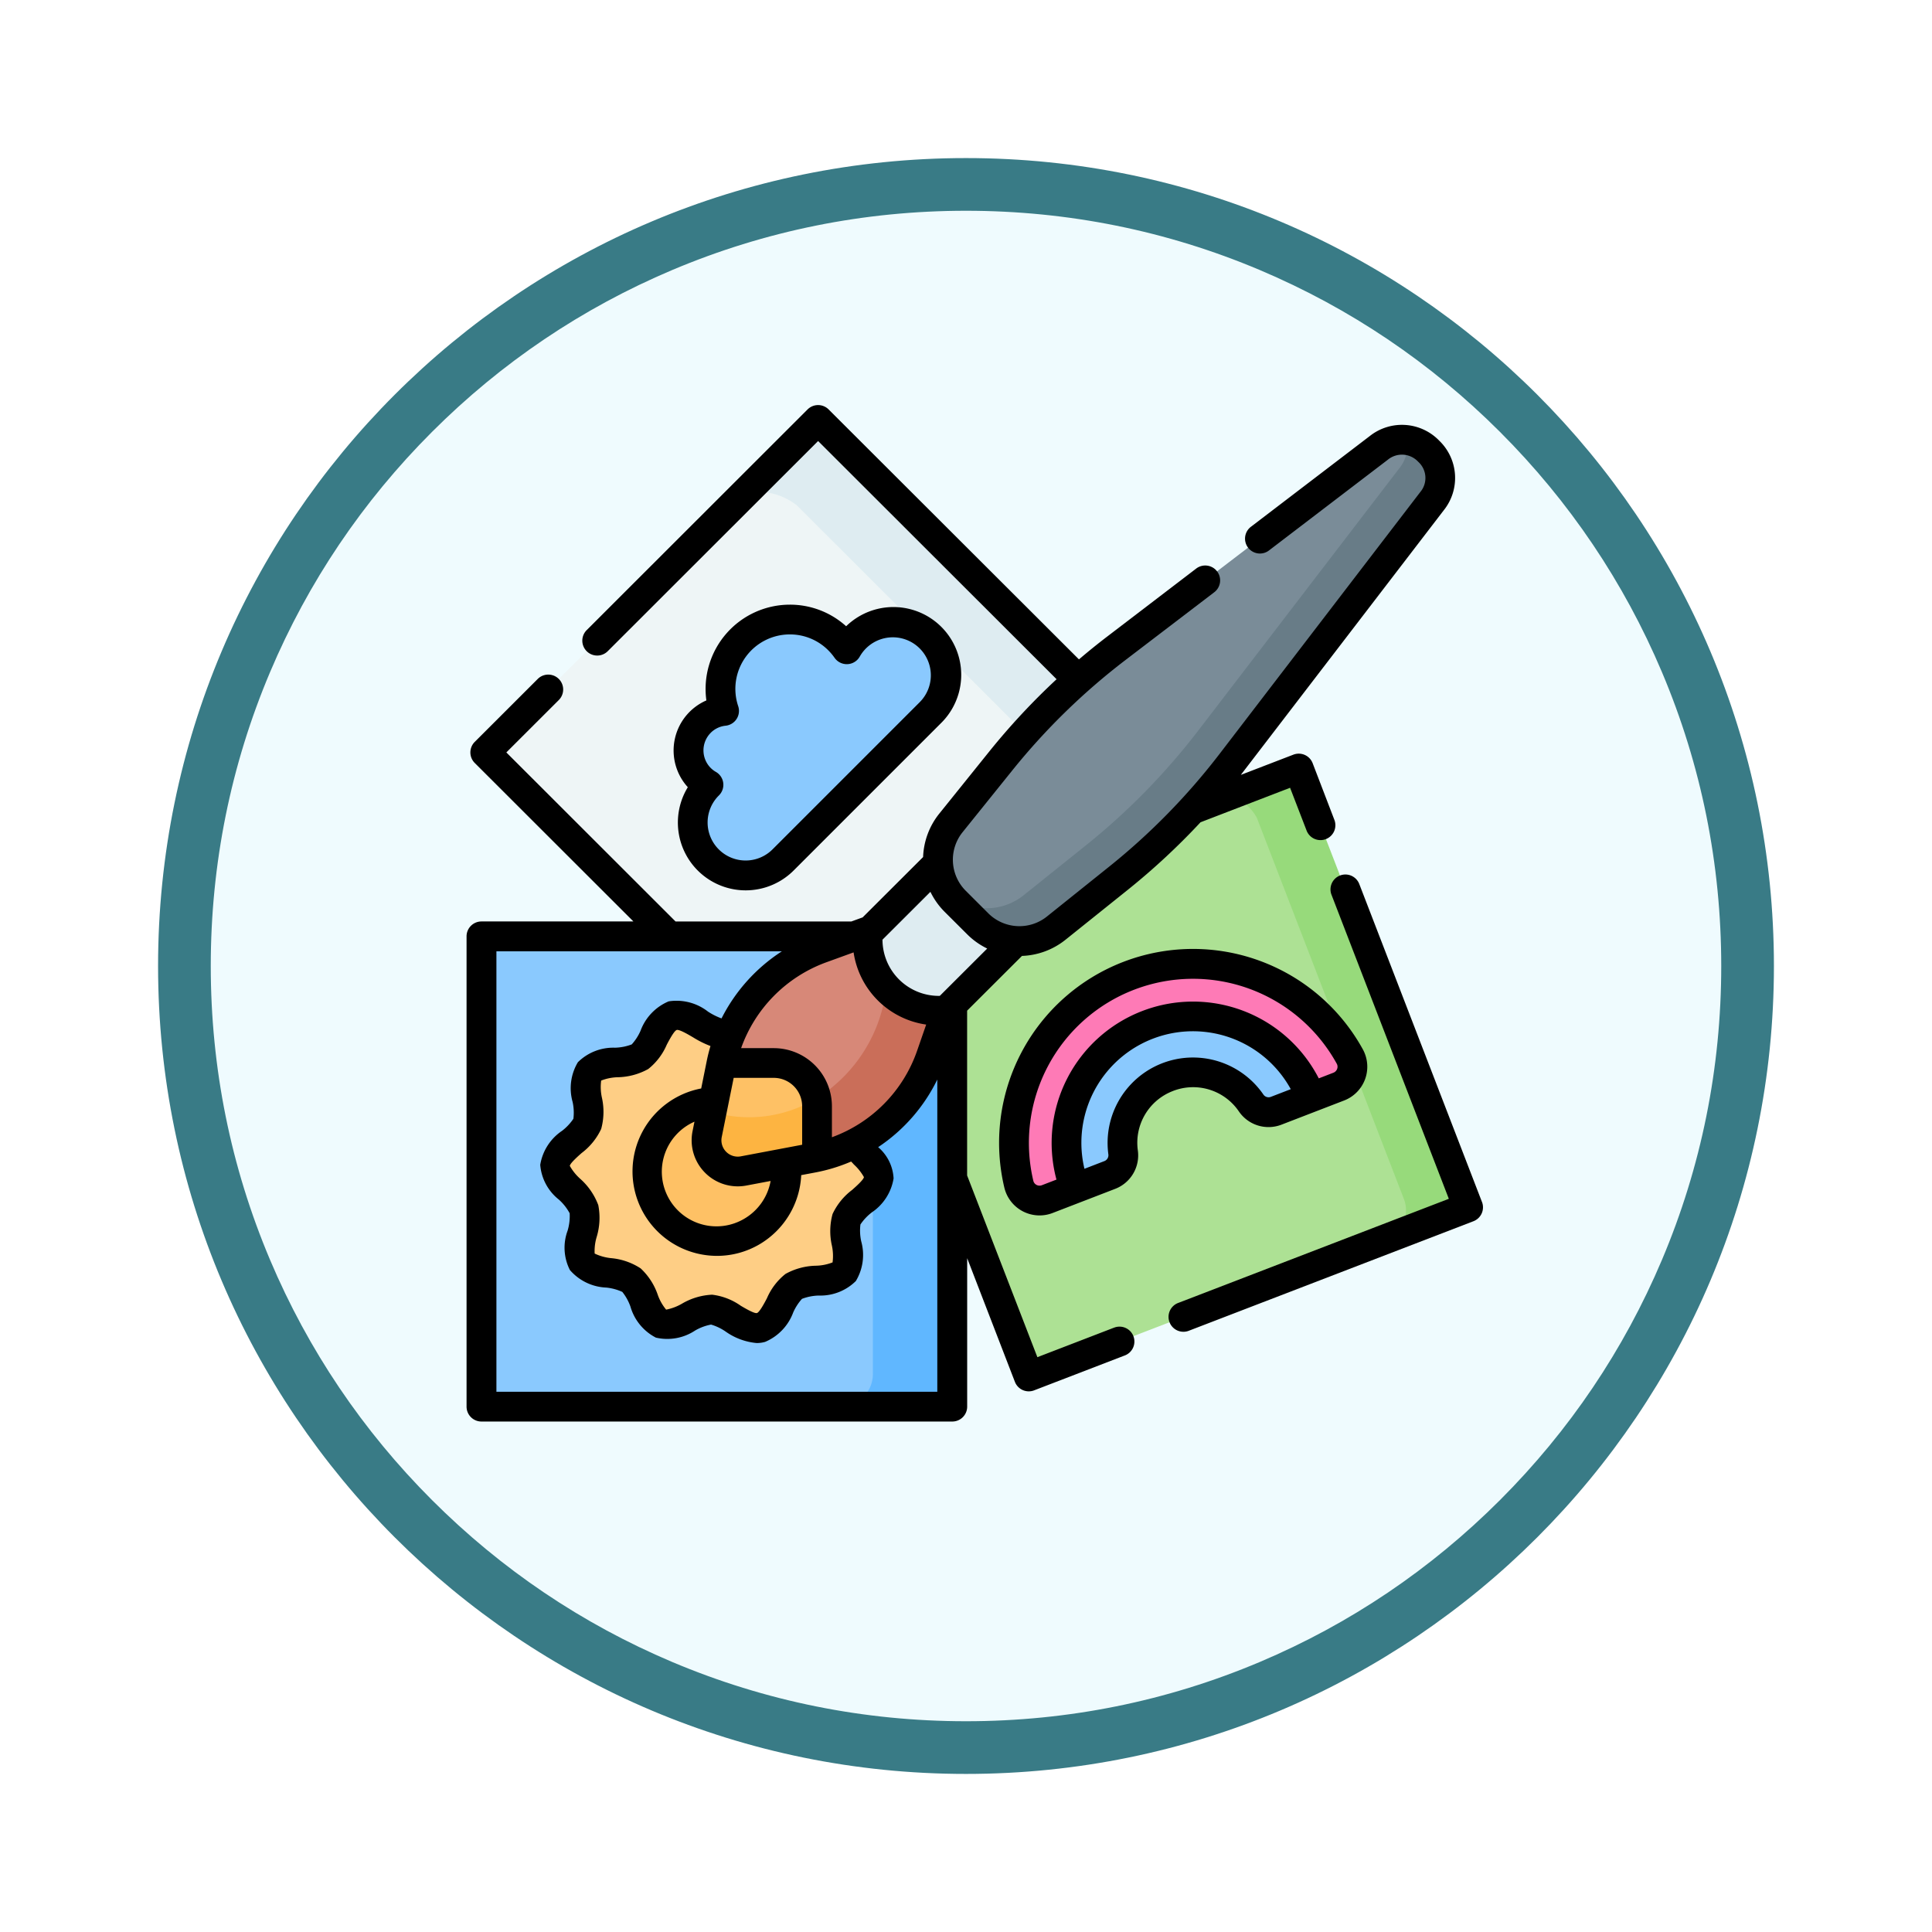 <svg xmlns="http://www.w3.org/2000/svg" xmlns:xlink="http://www.w3.org/1999/xlink" width="110" height="110" viewBox="0 0 110 110">
  <defs>
    <filter id="Trazado_982547" x="0" y="0" width="110" height="110" filterUnits="userSpaceOnUse">
      <feOffset dy="3" input="SourceAlpha"/>
      <feGaussianBlur stdDeviation="3" result="blur"/>
      <feFlood flood-opacity="0.161"/>
      <feComposite operator="in" in2="blur"/>
      <feComposite in="SourceGraphic"/>
    </filter>
  </defs>
  <g id="Grupo_1179273" data-name="Grupo 1179273" transform="translate(-3069 -2451.257)">
    <g id="Grupo_1175190" data-name="Grupo 1175190" transform="translate(3078 2457.257)">
      <g id="Grupo_1164700" data-name="Grupo 1164700" transform="translate(0 0)">
        <g id="Grupo_1160931" data-name="Grupo 1160931" transform="translate(0 0)">
          <g id="Grupo_1160749" data-name="Grupo 1160749" transform="translate(0 0)">
            <g id="Grupo_1158891" data-name="Grupo 1158891" transform="translate(0 0)">
              <g id="Grupo_1157406" data-name="Grupo 1157406" transform="translate(0 0)">
                <g id="Grupo_1155793" data-name="Grupo 1155793">
                  <g id="Grupo_1154704" data-name="Grupo 1154704">
                    <g id="Grupo_1150790" data-name="Grupo 1150790">
                      <g id="Grupo_1154214" data-name="Grupo 1154214">
                        <g id="Grupo_1152583" data-name="Grupo 1152583">
                          <g id="Grupo_1146973" data-name="Grupo 1146973">
                            <g id="Grupo_1146954" data-name="Grupo 1146954">
                              <g transform="matrix(1, 0, 0, 1, -9, -6)" filter="url(#Trazado_982547)">
                                <g id="Trazado_982547-2" data-name="Trazado 982547" transform="translate(9 6)" fill="#effbfe">
                                  <path d="M 46 90.5 C 39.992 90.5 34.164 89.324 28.679 87.003 C 23.38 84.762 18.621 81.553 14.534 77.466 C 10.446 73.379 7.238 68.62 4.996 63.321 C 2.676 57.836 1.5 52.008 1.5 46 C 1.5 39.992 2.676 34.164 4.996 28.679 C 7.238 23.38 10.446 18.621 14.534 14.534 C 18.621 10.446 23.38 7.238 28.679 4.996 C 34.164 2.676 39.992 1.5 46 1.5 C 52.008 1.5 57.836 2.676 63.321 4.996 C 68.62 7.238 73.379 10.446 77.466 14.534 C 81.554 18.621 84.762 23.38 87.004 28.679 C 89.324 34.164 90.5 39.992 90.5 46 C 90.5 52.008 89.324 57.836 87.004 63.321 C 84.762 68.62 81.554 73.379 77.466 77.466 C 73.379 81.553 68.62 84.762 63.321 87.003 C 57.836 89.324 52.008 90.5 46 90.5 Z" stroke="none"/>
                                  <path d="M 46 3 C 40.194 3 34.563 4.137 29.263 6.378 C 24.143 8.544 19.544 11.644 15.594 15.594 C 11.644 19.544 8.544 24.143 6.378 29.263 C 4.137 34.563 3 40.194 3 46 C 3 51.806 4.137 57.437 6.378 62.737 C 8.544 67.857 11.644 72.455 15.594 76.405 C 19.544 80.355 24.143 83.456 29.263 85.622 C 34.563 87.863 40.194 89 46 89 C 51.806 89 57.437 87.863 62.737 85.622 C 67.857 83.456 72.456 80.355 76.406 76.405 C 80.356 72.455 83.456 67.857 85.622 62.737 C 87.864 57.437 89 51.806 89 46 C 89 40.194 87.864 34.563 85.622 29.263 C 83.456 24.143 80.356 19.544 76.406 15.594 C 72.456 11.644 67.857 8.544 62.737 6.378 C 57.437 4.137 51.806 3 46 3 M 46 0 C 71.405 0 92 20.595 92 46 C 92 71.405 71.405 92 46 92 C 20.595 92 7.62939453125e-06 71.405 7.62939453125e-06 46 C 7.62939453125e-06 20.595 20.595 0 46 0 Z" stroke="none" fill="#397b86"/>
                                </g>
                              </g>
                            </g>
                          </g>
                        </g>
                      </g>
                    </g>
                  </g>
                </g>
              </g>
            </g>
          </g>
        </g>
      </g>
    </g>
    <g id="dibujar" transform="translate(3095.564 2474.321)">
      <g id="Grupo_1179271" data-name="Grupo 1179271" transform="translate(0.848 1.034)">
        <path id="Trazado_1040199" data-name="Trazado 1040199" d="M29.535,55.533l-18.319-18.3a.452.452,0,0,1,0-.64L25.684,22.144l3.847-2.689a.452.452,0,0,1,.639,0L48.485,36.6a.452.452,0,0,1,0,.64L30.174,55.533a.452.452,0,0,1-.639,0Z" transform="translate(-10.678 -18.173)" fill="#eef5f6"/>
        <path id="Trazado_1040200" data-name="Trazado 1040200" d="M163.061,28.22,158.573,32.7a2.58,2.58,0,0,0-.061-3.589l-15.306-15.29a3.644,3.644,0,0,0-2.946-.705L144.1,9.282a.452.452,0,0,1,.639,0l18.32,18.3A.453.453,0,0,1,163.061,28.22Z" transform="translate(-125.254 -9.15)" fill="#deecf1"/>
        <path id="Trazado_1040201" data-name="Trazado 1040201" d="M232.58,215.33l-2.891,1.693L209,224.984a.452.452,0,0,1-.584-.259l-9.316-24.14a.452.452,0,0,1,.259-.585l20.589-7.923,3.412-.561a.452.452,0,0,1,.584.259l8.893,22.97A.452.452,0,0,1,232.58,215.33Z" transform="translate(-177.417 -170.877)" fill="#ade194"/>
        <path id="Trazado_1040202" data-name="Trazado 1040202" d="M397.011,209.268l-4.23,1.628a1.746,1.746,0,0,0,1-2.259L385.4,186.913a2.582,2.582,0,0,0-1.612-1.251l3.581-1.378a.453.453,0,0,1,.584.26l9.316,24.14A.452.452,0,0,1,397.011,209.268Z" transform="translate(-341.258 -164.462)" fill="#97da7b"/>
        <path id="Trazado_1040203" data-name="Trazado 1040203" d="M33.29,293.72l-4.708.682H7.952a.452.452,0,0,1-.452-.452V268.08a.452.452,0,0,1,.452-.452h25.9a.452.452,0,0,1,.452.452l-.565,25.188A.452.452,0,0,1,33.29,293.72Z" transform="translate(-7.5 -238.412)" fill="#8ac9fe"/>
        <path id="Trazado_1040204" data-name="Trazado 1040204" d="M194.068,268.082v25.869a.452.452,0,0,1-.452.452H187.69a1.857,1.857,0,0,0,1.857-1.857V281.312l-1.927-2.553,1.927-11.129h4.069A.452.452,0,0,1,194.068,268.082Z" transform="translate(-167.261 -238.414)" fill="#60b7ff"/>
        <path id="Trazado_1040205" data-name="Trazado 1040205" d="M294.237,288.441l-1.58.609a7.2,7.2,0,0,0-13.436,5.186l-1.58.609a1.211,1.211,0,0,1-1.616-.842,10.192,10.192,0,0,1,18.844-7.272A1.213,1.213,0,0,1,294.237,288.441Z" transform="translate(-245.426 -250.672)" fill="#fe7ab6"/>
        <path id="Trazado_1040206" data-name="Trazado 1040206" d="M316.12,312.519h0l-1.973.761a1.2,1.2,0,0,1-1.43-.434,4.015,4.015,0,0,0-7.292,2.813,1.206,1.206,0,0,1-.769,1.283l-1.972.762a7.2,7.2,0,0,1,13.436-5.186Z" transform="translate(-268.89 -274.141)" fill="#8ac9fe"/>
        <path id="Trazado_1040207" data-name="Trazado 1040207" d="M56.254,325.037c-.887.251-1.94-.98-2.814-1.013-.906-.034-2.05,1.1-2.883.8s-.975-1.922-1.68-2.475-2.3-.294-2.8-1.047c-.487-.726.349-2.1.1-2.991s-1.686-1.621-1.653-2.495c.034-.906,1.53-1.529,1.836-2.362s-.423-2.284.131-2.989,2.119-.33,2.872-.835c.726-.487.977-2.088,1.864-2.339s1.94.98,2.814,1.013c.906.034,2.05-1.1,2.883-.8s.975,1.922,1.68,2.475,2.3.294,2.8,1.047c.487.726-.349,2.1-.1,2.991s1.686,1.621,1.653,2.495c-.034.906-1.53,1.529-1.836,2.362s.423,2.284-.131,2.989-2.119.33-2.872.835c-.727.487-.977,2.088-1.864,2.339Z" transform="translate(-40.334 -273.561)" fill="#fece85"/>
        <circle id="Elipse_12430" data-name="Elipse 12430" cx="3.958" cy="3.958" r="3.958" transform="translate(9.445 38.644)" fill="#fec165"/>
        <path id="Trazado_1040208" data-name="Trazado 1040208" d="M140.778,264.751l-2.983-2.981-1.047.5-2.664.851a8.865,8.865,0,0,0-5.654,6.525l2.463.539a2.461,2.461,0,0,1,2.462,2.462l.523.327A14.332,14.332,0,0,0,140.778,264.751Z" transform="translate(-114.761 -233.217)" fill="#d78878"/>
        <path id="Trazado_1040209" data-name="Trazado 1040209" d="M129.489,336.764c-.092.02-.5-.272-.587-.255l-3.4.6a1.534,1.534,0,0,1-1.894-1.894l-.145-1.015.549-2.722c0-.018.008-.036.012-.054H127a2.461,2.461,0,0,1,2.462,2.462Z" transform="translate(-110.352 -294.994)" fill="#fec165"/>
        <path id="Trazado_1040210" data-name="Trazado 1040210" d="M175.337,265.6l-.443,1.1-.819,2.538a8.873,8.873,0,0,1-6.463,5.752l-1.172-1.723a12.269,12.269,0,0,0,1.1-1.6,8.557,8.557,0,0,0,4.036-7.376,9.009,9.009,0,0,0-.329-2.421l.259-.094Z" transform="translate(-148.475 -233.216)" fill="#ca6e59"/>
        <path id="Trazado_1040211" data-name="Trazado 1040211" d="M127.193,352.605c-.092.02-.183.04-.275.057l-3.937.744a1.778,1.778,0,0,1-2.075-2.1l.257-1.27a7.405,7.405,0,0,0,5.96-.757,2.485,2.485,0,0,1,.04.443Z" transform="translate(-108.056 -310.835)" fill="#fdb441"/>
        <path id="Trazado_1040212" data-name="Trazado 1040212" d="M206.449,225.2l-.751-.059a4,4,0,0,1-3.682-3.984v-.388l5.433-5.422a1.24,1.24,0,0,1,1.753,0l2.681,2.679a1.237,1.237,0,0,1,0,1.751Z" transform="translate(-180.03 -191.717)" fill="#deecf1"/>
        <path id="Trazado_1040213" data-name="Trazado 1040213" d="M239.763,44.555l-1.312-.842a3.349,3.349,0,0,1-.242-4.469l2.837-3.526a38.249,38.249,0,0,1,6.593-6.427l14.927-11.4a2.1,2.1,0,0,1,1.614-.445c1.323.834,1.529,1.943.4,3.419L253.663,34.987a35.643,35.643,0,0,1-6,6.553l-3.425,3.26a3.359,3.359,0,0,1-4.475-.245Z" transform="translate(-211.476 -16.493)" fill="#7a8c98"/>
        <path id="Trazado_1040214" data-name="Trazado 1040214" d="M271.133,21.1l-11.422,14.9a38.226,38.226,0,0,1-6.439,6.579l-3.532,2.83a3.359,3.359,0,0,1-4.475-.245l-1.278-1.277a3.3,3.3,0,0,1-.277-.314,3.359,3.359,0,0,0,4.167-.026l3.532-2.83a38.193,38.193,0,0,0,6.439-6.581l11.422-14.9a2.092,2.092,0,0,0,.445-1.612,2.172,2.172,0,0,1,1.417,3.475Z" transform="translate(-217.011 -16.671)" fill="#687c87"/>
        <path id="Trazado_1040215" data-name="Trazado 1040215" d="M125.415,108.933a3.029,3.029,0,0,0-4.069.115,3,3,0,0,0-.28.312.334.334,0,0,1-.514.01q-.084-.1-.176-.188a3.948,3.948,0,0,0-6.635,3.7.341.341,0,0,1-.245.411,2.253,2.253,0,0,0-1.019.587,2.279,2.279,0,0,0,.177,3.363.329.329,0,0,1,.06.464,3.013,3.013,0,0,0,4.485,4.01l8.374-8.374A3.013,3.013,0,0,0,125.415,108.933Z" transform="translate(-100.028 -96.849)" fill="#8ac9fe"/>
      </g>
      <g id="Grupo_1179272" data-name="Grupo 1179272" transform="translate(0 0)">
        <path id="Trazado_1040216" data-name="Trazado 1040216" d="M36.842,52.536,32.5,54.208,28.5,43.862V34.479l3.123-3.117a4.2,4.2,0,0,0,2.481-.923l3.532-2.831a39.133,39.133,0,0,0,4.152-3.855l5.1-1.964.933,2.418a.848.848,0,1,0,1.582-.61L48.173,20.39a.848.848,0,0,0-1.1-.486l-2.989,1.15L55.642,5.983a2.944,2.944,0,0,0-.258-3.953,2.95,2.95,0,0,0-3.96-.266L44.679,6.913A.848.848,0,1,0,45.708,8.26l6.744-5.149a1.264,1.264,0,0,1,1.731.116A1.243,1.243,0,0,1,54.3,4.952l-11.421,14.9a37.45,37.45,0,0,1-6.3,6.434l-3.532,2.83a2.508,2.508,0,0,1-3.345-.183l-1.279-1.278a2.5,2.5,0,0,1-.181-3.338l2.837-3.526a37.447,37.447,0,0,1,6.447-6.284l5.037-3.845a.848.848,0,1,0-1.029-1.348L36.5,13.16q-.835.637-1.633,1.319L20.615.248a.848.848,0,0,0-1.2,0L6.852,12.8A.848.848,0,1,0,8.05,14L20.016,2.046,33.594,15.608a39.117,39.117,0,0,0-3.837,4.12L26.92,23.254a4.186,4.186,0,0,0-.926,2.478l-3.443,3.436-.644.234H11.9L2.265,19.776l2.987-2.983a.848.848,0,1,0-1.2-1.2L.466,19.176a.848.848,0,0,0,0,1.2L9.5,29.4H.848A.848.848,0,0,0,0,30.25V57.024a.848.848,0,0,0,.848.848H27.655a.848.848,0,0,0,.848-.848V48.572l2.716,7.037a.847.847,0,0,0,1.1.486l5.137-1.977a.848.848,0,1,0-.609-1.582ZM22.033,43.22a2.891,2.891,0,0,1,.591.734c-.015.149-.457.541-.67.73a3.656,3.656,0,0,0-1.115,1.372,3.688,3.688,0,0,0-.042,1.782,2.8,2.8,0,0,1,.042.974,2.784,2.784,0,0,1-.948.189,3.722,3.722,0,0,0-1.732.467A3.555,3.555,0,0,0,17.1,50.858c-.136.258-.42.795-.567.837s-.67-.267-.921-.415a3.553,3.553,0,0,0-1.63-.629,3.7,3.7,0,0,0-1.719.512,2.879,2.879,0,0,1-.9.338,2.733,2.733,0,0,1-.48-.853,3.685,3.685,0,0,0-.971-1.495,3.657,3.657,0,0,0-1.669-.582,2.82,2.82,0,0,1-.95-.263,2.792,2.792,0,0,1,.114-.941A3.762,3.762,0,0,0,7.5,45.551a3.761,3.761,0,0,0-1.03-1.5,2.891,2.891,0,0,1-.591-.734c.015-.149.457-.541.67-.73a3.657,3.657,0,0,0,1.115-1.372,3.687,3.687,0,0,0,.042-1.782,2.8,2.8,0,0,1-.042-.974,2.783,2.783,0,0,1,.948-.19,3.722,3.722,0,0,0,1.732-.467A3.554,3.554,0,0,0,11.4,36.415c.136-.258.42-.795.567-.837s.67.267.921.415a5.727,5.727,0,0,0,1,.5c-.084.279-.155.562-.213.849l-.316,1.567a4.807,4.807,0,0,0-.32,9.373,4.834,4.834,0,0,0,1.223.158,4.777,4.777,0,0,0,2.421-.661,4.831,4.831,0,0,0,2.371-3.936l.816-.154a9.68,9.68,0,0,0,2.026-.62l.139.146Zm-2.925-1.107-3.492.66a.931.931,0,0,1-1.087-1.1l.68-3.368h2.283a1.616,1.616,0,0,1,1.615,1.614ZM13.572,43.7a2.626,2.626,0,0,0,2.358.736l1.382-.261a3.126,3.126,0,0,1-1.489,2.144A3.111,3.111,0,1,1,12.976,40.8l-.109.54A2.62,2.62,0,0,0,13.572,43.7Zm7.23-2.018V39.922a3.314,3.314,0,0,0-3.31-3.309H15.632a8.08,8.08,0,0,1,4.828-4.88l1.576-.572a4.876,4.876,0,0,0,4.133,4.11l-.522,1.505a8.045,8.045,0,0,1-4.844,4.91Zm7.7-11.552a4.208,4.208,0,0,0,1.142.812l-2.7,2.695a3.207,3.207,0,0,1-3.263-3.2l2.729-2.724a4.206,4.206,0,0,0,.813,1.142ZM1.7,56.176V31.1H17.952a9.829,9.829,0,0,0-3.435,3.82,3.831,3.831,0,0,1-.768-.385,2.907,2.907,0,0,0-2.244-.585,2.908,2.908,0,0,0-1.6,1.676,2.911,2.911,0,0,1-.5.774,2.884,2.884,0,0,1-.957.188,2.866,2.866,0,0,0-2.11.827,2.881,2.881,0,0,0-.3,2.26,2.866,2.866,0,0,1,.045.959,2.925,2.925,0,0,1-.648.688,2.89,2.89,0,0,0-1.24,1.935A2.8,2.8,0,0,0,5.25,45.231a2.884,2.884,0,0,1,.62.783,2.888,2.888,0,0,1-.117.991,2.8,2.8,0,0,0,.13,2.24,2.889,2.889,0,0,0,2.071,1,2.922,2.922,0,0,1,.913.246,2.867,2.867,0,0,1,.465.84,2.882,2.882,0,0,0,1.446,1.763,2.865,2.865,0,0,0,2.23-.4,2.832,2.832,0,0,1,.913-.342,2.908,2.908,0,0,1,.833.4,3.614,3.614,0,0,0,1.764.651,1.754,1.754,0,0,0,.48-.066,2.908,2.908,0,0,0,1.6-1.676,2.908,2.908,0,0,1,.5-.774,2.885,2.885,0,0,1,.957-.188,2.866,2.866,0,0,0,2.11-.827,2.881,2.881,0,0,0,.305-2.26,2.866,2.866,0,0,1-.045-.959,2.925,2.925,0,0,1,.648-.688,2.89,2.89,0,0,0,1.24-1.935,2.5,2.5,0,0,0-.879-1.78,9.747,9.747,0,0,0,3.368-3.849V56.176Z" transform="translate(0 0)"/>
        <path id="Trazado_1040217" data-name="Trazado 1040217" d="M371.649,255.253l-6.979-18.085a.848.848,0,1,0-1.582.61l6.673,17.293-15.39,5.922a.848.848,0,1,0,.609,1.582l16.182-6.227a.848.848,0,0,0,.486-1.1Z" transform="translate(-313.835 -209.88)"/>
        <path id="Trazado_1040218" data-name="Trazado 1040218" d="M278.154,282.092a3.151,3.151,0,0,1,3.754,1.166,2.044,2.044,0,0,0,2.436.747l3.553-1.371a2.06,2.06,0,0,0,1.07-2.908,11.039,11.039,0,0,0-20.412,7.877,2.062,2.062,0,0,0,2.746,1.436l3.553-1.371a2.043,2.043,0,0,0,1.3-2.19,3.152,3.152,0,0,1,2-3.385Zm-7.463,5.365a.367.367,0,0,1-.306-.018.352.352,0,0,1-.181-.231,9.344,9.344,0,0,1,17.276-6.667.352.352,0,0,1,.021.293.367.367,0,0,1-.215.219l-.831.321a8.049,8.049,0,0,0-14.934,5.763Zm3.786-1.747a.36.36,0,0,1-.234.376l-1.129.436a6.352,6.352,0,0,1,11.747-4.533l-1.128.435a.359.359,0,0,1-.425-.121,4.863,4.863,0,0,0-8.831,3.408Z" transform="translate(-237.934 -243.04)"/>
        <path id="Trazado_1040219" data-name="Trazado 1040219" d="M105.1,110.919a3.861,3.861,0,0,0,6.023,4.745l8.374-8.374a3.86,3.86,0,0,0-5.383-5.534,4.761,4.761,0,0,0-3.206-1.229h0a4.8,4.8,0,0,0-4.752,5.452,3.109,3.109,0,0,0-1.056,4.942Zm1.3-3.093a1.4,1.4,0,0,1,.852-.407.848.848,0,0,0,.716-1.112,3.1,3.1,0,0,1,2.94-4.086h0a3.08,3.08,0,0,1,2.192.908,3.193,3.193,0,0,1,.356.425.848.848,0,0,0,1.432-.069,2.164,2.164,0,1,1,3.409,2.6l-8.374,8.374a2.165,2.165,0,0,1-3.063-3.061l.014-.014a.848.848,0,0,0-.181-1.338,1.362,1.362,0,0,1-.292-.224A1.418,1.418,0,0,1,106.4,107.827Z" transform="translate(-92.502 -89.164)"/>
      </g>
    </g>
  </g>
</svg>
